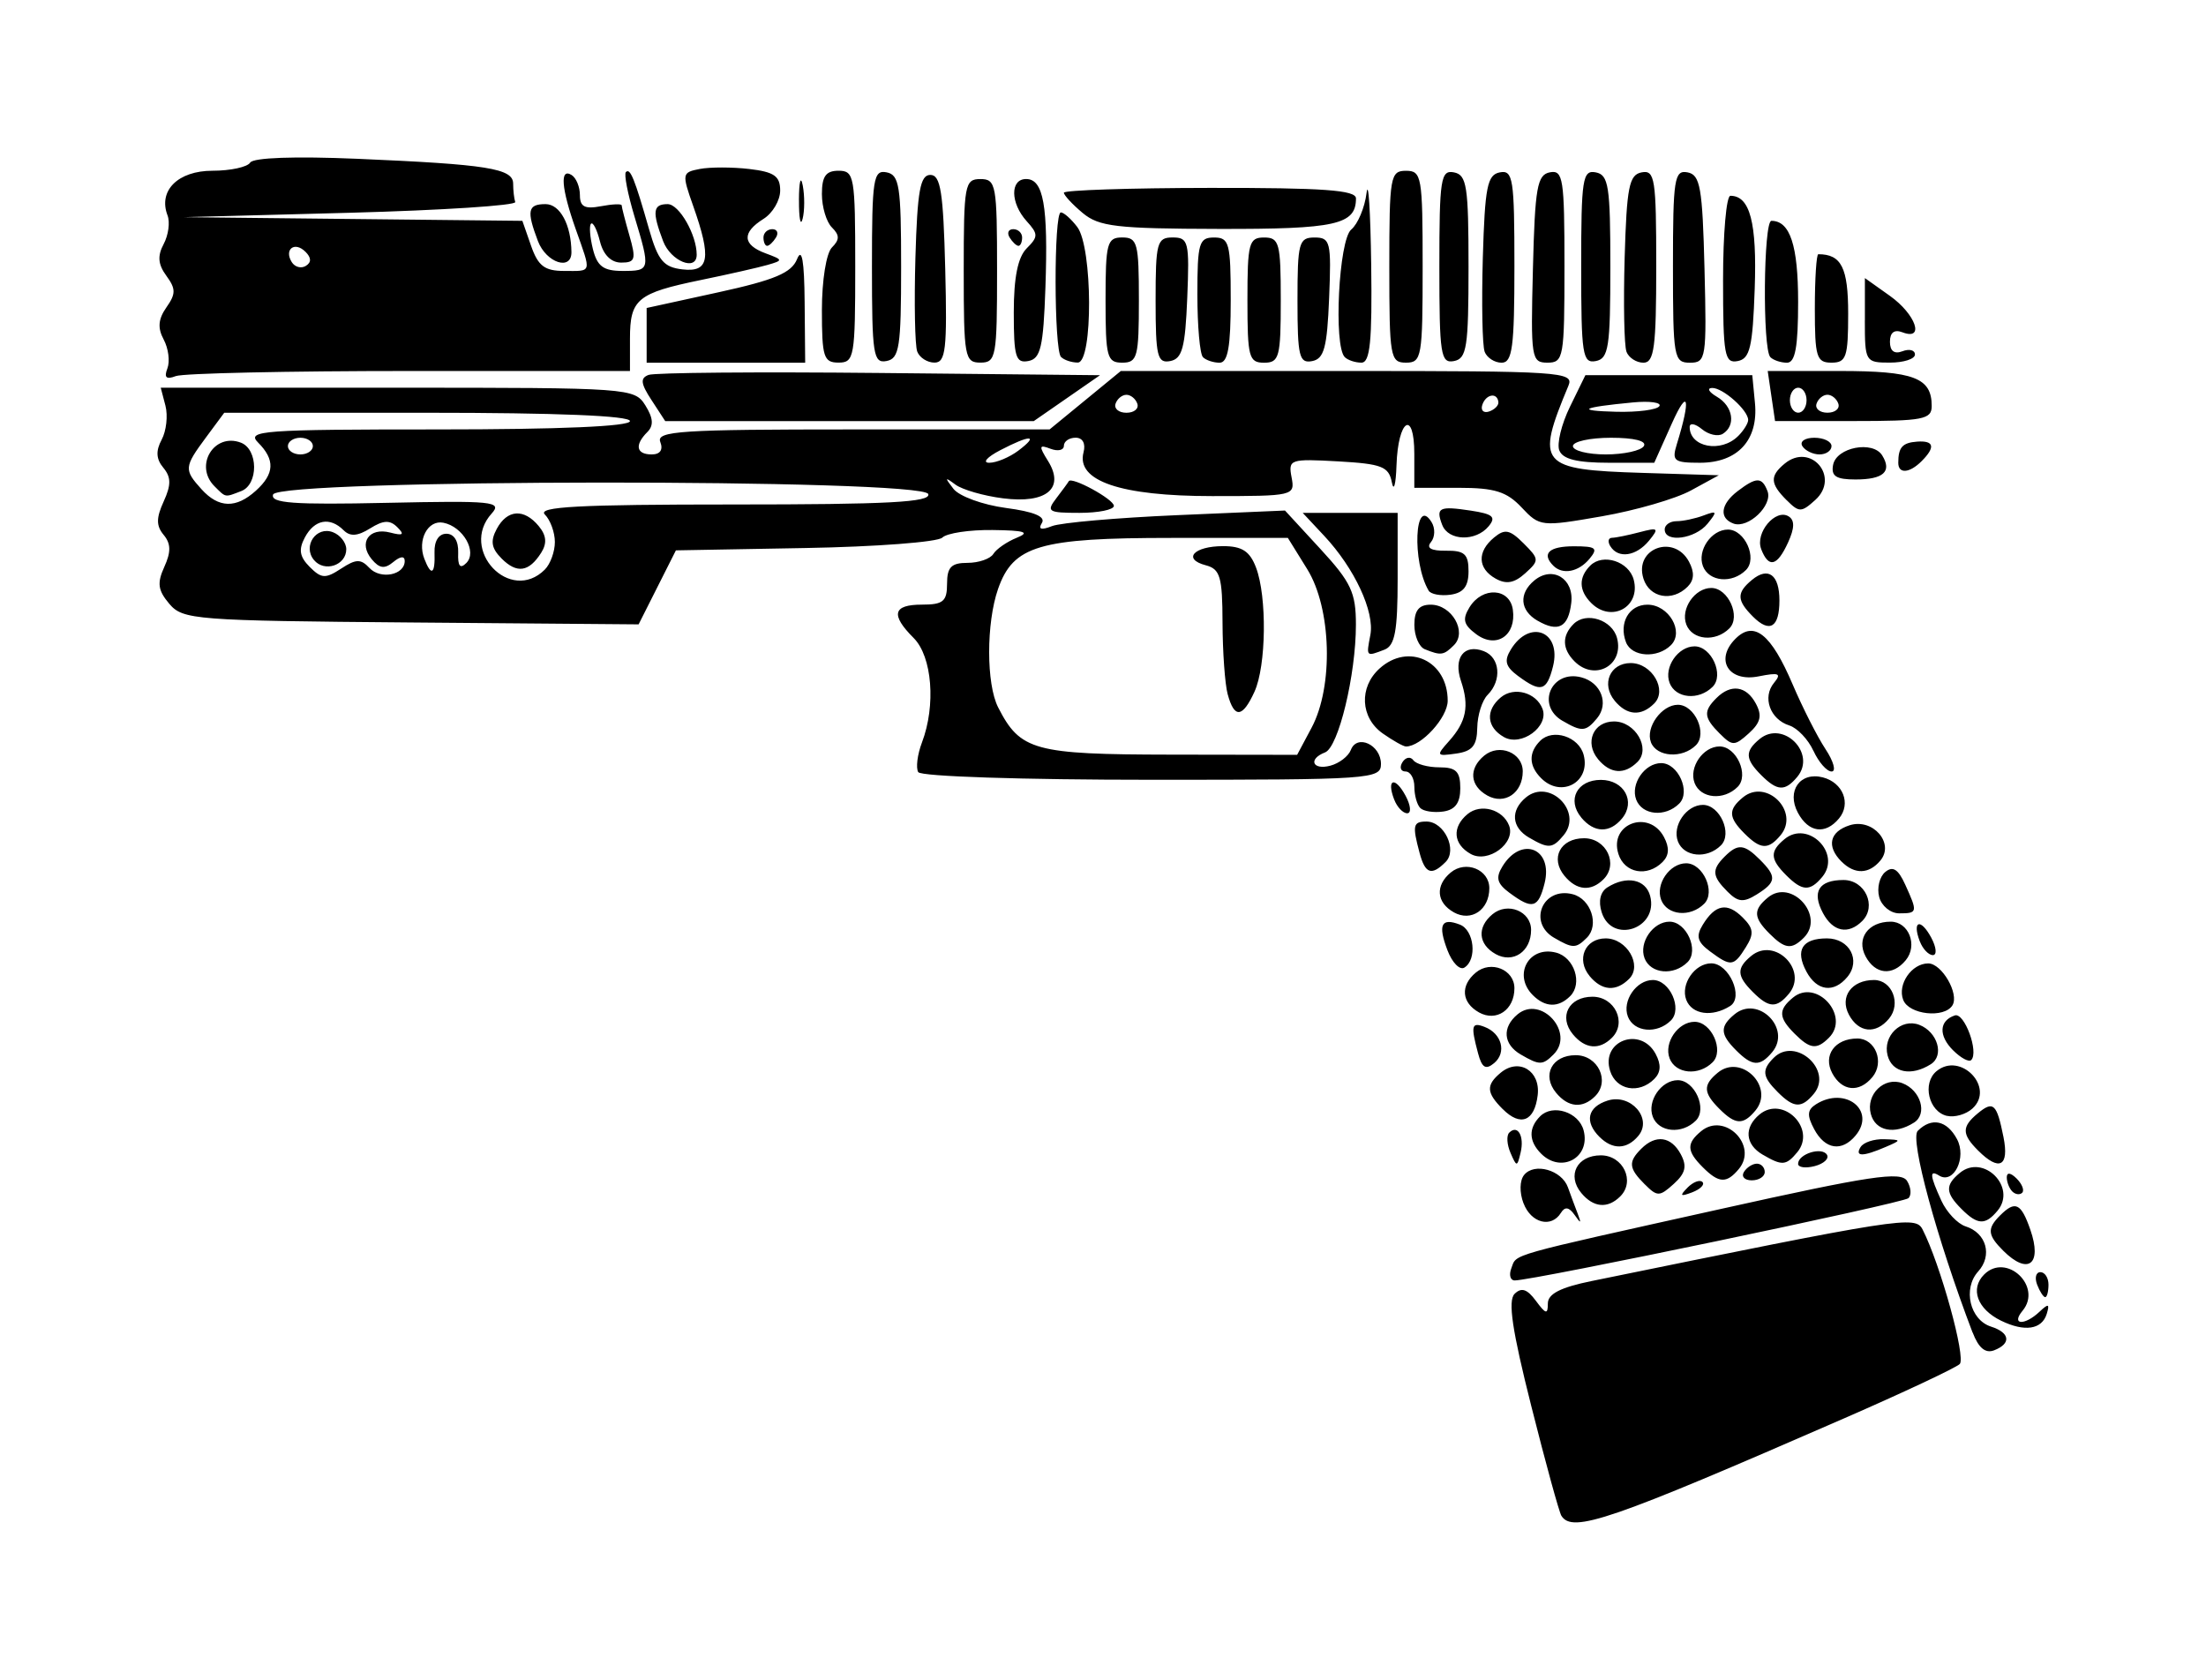 <?xml version="1.0" encoding="UTF-8" standalone="no"?>
<svg
   width="168.072"
   height="128"
   viewBox="0 0 44.469 33.867"
   version="1.1"
   id="svg8"
   inkscapeVersion="1.2.2 (732a01da63, 2022-12-09)"
   sodipodiDocname="P2020_Icon.svg"
   xmlnsInkscape="http://www.inkscape.org/namespaces/inkscape"
   xmlnsSodipodi="http://sodipodi.sourceforge.net/DTD/sodipodi-0.dtd"
   xmlns="http://www.w3.org/2000/svg"
   xmlnsSvg="http://www.w3.org/2000/svg"
   xmlnsRdf="http://www.w3.org/1999/02/22-rdf-syntax-ns#"
   xmlnsCc="http://creativecommons.org/ns#"
   xmlnsDc="http://purl.org/dc/elements/1.1/">
  <defs
     id="defs2" />
  <sodipodiNamedview
     id="base"
     pagecolor="#ffffff"
     bordercolor="#666666"
     borderopacity="1.0"
     inkscapePageopacity="0.0"
     inkscapePageshadow="2"
     inkscapeZoom="1.4"
     inkscapeCx="126.429"
     inkscapeCy="22.5"
     inkscapeDocument-units="mm"
     inkscapeCurrent-layer="layer1"
     inkscapeDocument-rotation="0"
     showgrid="false"
     units="px"
     inkscapeWindow-width="2560"
     inkscapeWindow-height="1361"
     inkscapeWindow-x="-9"
     inkscapeWindow-y="-9"
     inkscapeWindow-maximized="1"
     inkscapeShowpageshadow="2"
     inkscapePagecheckerboard="0"
     inkscapeDeskcolor="#d1d1d1" />
  <g
     inkscapeLabel="Layer 1"
     inkscapeGroupmode="layer"
     id="layer1">
    <path
       style="fill:#000000;stroke-width:0.168;fill-opacity:1"
       d="m 31.475,30.558 c -0.046,-0.074 -0.319,-1.069 -0.607,-2.212 -0.386,-1.53 -0.475,-2.126 -0.336,-2.263 0.138,-0.135 0.253,-0.097 0.429,0.141 0.2,0.271 0.241,0.28 0.241,0.054 0,-0.194 0.255,-0.325 0.883,-0.453 6.253,-1.278 6.526,-1.321 6.67,-1.041 0.357,0.696 0.88,2.588 0.75,2.714 -0.08,0.078 -1.129,0.571 -2.332,1.096 -4.716,2.058 -5.477,2.32 -5.698,1.963 z m 8.288,-3.696 c -0.724,-1.903 -1.267,-3.901 -1.105,-4.064 0.279,-0.279 0.588,-0.214 0.792,0.167 0.2,0.373 -0.068,0.916 -0.361,0.734 -0.198,-0.123 -0.188,-0.005 0.045,0.505 0.107,0.234 0.327,0.467 0.489,0.519 0.42,0.133 0.546,0.587 0.253,0.91 -0.314,0.347 -0.167,0.975 0.26,1.111 0.384,0.122 0.412,0.343 0.061,0.478 -0.175,0.067 -0.314,-0.049 -0.432,-0.36 z m 0.574,-0.238 c -0.479,-0.234 -0.628,-0.643 -0.34,-0.931 0.449,-0.449 1.181,0.241 0.775,0.73 -0.24,0.289 0.039,0.306 0.341,0.021 0.18,-0.17 0.208,-0.162 0.146,0.042 -0.097,0.318 -0.447,0.37 -0.922,0.138 z m 0.728,-0.726 c -0.053,-0.139 -0.024,-0.252 0.066,-0.252 0.09,0 0.163,0.114 0.163,0.252 0,0.139 -0.03,0.252 -0.066,0.252 -0.036,0 -0.11,-0.114 -0.163,-0.252 z M 30.466,25.568 c 0.114,-0.298 -0.144,-0.225 4.241,-1.2 2.999,-0.667 3.613,-0.759 3.736,-0.561 0.081,0.13 0.093,0.287 0.027,0.348 -0.109,0.101 -7.561,1.658 -7.936,1.658 -0.089,0 -0.12,-0.111 -0.068,-0.246 z m 9.915,-0.355 c -0.317,-0.317 -0.328,-0.445 -0.062,-0.711 0.305,-0.305 0.422,-0.249 0.609,0.288 0.244,0.7 -0.045,0.924 -0.547,0.423 z m -9.67,-0.955 c -0.083,-0.218 -0.078,-0.46 0.012,-0.571 0.206,-0.256 0.759,-0.1 0.884,0.25 0.055,0.153 0.143,0.392 0.197,0.531 0.077,0.201 0.064,0.206 -0.063,0.024 -0.112,-0.159 -0.195,-0.172 -0.275,-0.042 -0.193,0.312 -0.602,0.208 -0.754,-0.192 z m 8.829,0.114 c -0.325,-0.325 -0.332,-0.48 -0.033,-0.727 0.474,-0.393 1.154,0.287 0.761,0.761 -0.248,0.298 -0.403,0.291 -0.727,-0.033 z m -7.664,-0.322 c -0.295,-0.355 -0.085,-0.759 0.394,-0.759 0.45,0 0.698,0.522 0.392,0.827 -0.253,0.253 -0.541,0.228 -0.786,-0.068 z m 1.28,-0.174 c -0.325,-0.325 -0.338,-0.452 -0.07,-0.719 0.292,-0.292 0.603,-0.248 0.796,0.113 0.129,0.241 0.095,0.382 -0.142,0.597 -0.287,0.259 -0.332,0.26 -0.583,0.009 z m 0.86,0.067 c 0.114,-0.115 0.25,-0.167 0.302,-0.115 0.052,0.052 -0.042,0.146 -0.207,0.209 -0.24,0.091 -0.259,0.072 -0.094,-0.094 z m 6.549,0.077 c -0.062,-0.062 -0.112,-0.19 -0.112,-0.286 0,-0.105 0.078,-0.095 0.199,0.025 0.109,0.109 0.16,0.238 0.112,0.286 -0.048,0.048 -0.137,0.036 -0.199,-0.025 z m -6.24,-0.489 c -0.325,-0.325 -0.332,-0.48 -0.033,-0.727 0.474,-0.393 1.154,0.287 0.761,0.761 -0.248,0.298 -0.403,0.291 -0.727,-0.033 z m 0.829,0.096 c 0.057,-0.093 0.175,-0.168 0.262,-0.168 0.087,0 0.158,0.076 0.158,0.168 0,0.093 -0.118,0.168 -0.262,0.168 -0.144,0 -0.215,-0.076 -0.158,-0.168 z m 1.093,-0.166 c 0,-0.198 0.479,-0.348 0.581,-0.182 0.048,0.078 -0.063,0.181 -0.247,0.229 -0.184,0.048 -0.335,0.027 -0.335,-0.047 z m -5.798,-0.22 c -0.072,-0.166 -0.084,-0.349 -0.026,-0.407 0.171,-0.171 0.309,0.069 0.23,0.401 -0.07,0.294 -0.079,0.294 -0.204,0.006 z m 0.617,0.016 c -0.251,-0.251 -0.257,-0.516 -0.019,-0.754 0.254,-0.254 0.78,-0.084 0.876,0.285 0.144,0.549 -0.451,0.875 -0.856,0.47 z m 4.466,0.02 c -0.353,-0.206 -0.38,-0.547 -0.063,-0.81 0.474,-0.393 1.154,0.287 0.761,0.761 -0.226,0.272 -0.305,0.278 -0.697,0.049 z m 4.343,-0.083 c -0.33,-0.33 -0.332,-0.479 -0.008,-0.748 0.316,-0.262 0.384,-0.199 0.52,0.478 0.118,0.591 -0.084,0.698 -0.512,0.27 z m -2.367,-0.072 c 0.057,-0.093 0.27,-0.163 0.472,-0.156 0.355,0.011 0.356,0.017 0.032,0.156 -0.463,0.199 -0.628,0.199 -0.505,0 z m -5.265,-0.202 c -0.308,-0.308 -0.242,-0.604 0.164,-0.733 0.466,-0.148 0.91,0.361 0.62,0.71 -0.231,0.278 -0.52,0.286 -0.784,0.022 z m 4.328,-0.156 c -0.149,-0.279 -0.141,-0.39 0.036,-0.502 0.589,-0.373 1.219,0.123 0.799,0.629 -0.278,0.335 -0.615,0.284 -0.835,-0.127 z m -3.254,-0.252 c -0.12,-0.313 0.17,-0.736 0.504,-0.736 0.341,0 0.6,0.579 0.364,0.815 -0.281,0.281 -0.747,0.238 -0.869,-0.08 z m 4.395,-0.057 c -0.103,-0.393 0.273,-0.757 0.638,-0.618 0.37,0.142 0.51,0.619 0.233,0.794 -0.394,0.25 -0.78,0.171 -0.871,-0.176 z m -7.419,-0.095 c -0.332,-0.332 -0.341,-0.486 -0.041,-0.735 0.367,-0.304 0.804,-0.038 0.745,0.453 -0.063,0.528 -0.345,0.641 -0.704,0.281 z m 4.366,-0.007 c -0.325,-0.325 -0.332,-0.48 -0.033,-0.727 0.474,-0.393 1.154,0.287 0.761,0.761 -0.248,0.298 -0.403,0.291 -0.727,-0.033 z m 4.589,0.143 c -0.369,-0.086 -0.504,-0.658 -0.212,-0.901 0.485,-0.403 1.189,0.332 0.723,0.754 -0.128,0.116 -0.358,0.182 -0.51,0.146 z m -7.879,-0.465 c -0.295,-0.355 -0.085,-0.759 0.394,-0.759 0.45,0 0.698,0.522 0.392,0.827 -0.253,0.253 -0.541,0.228 -0.786,-0.068 z m 4.468,-0.014 c -0.312,-0.312 -0.328,-0.446 -0.082,-0.692 0.437,-0.437 1.203,0.25 0.809,0.725 -0.248,0.298 -0.403,0.291 -0.727,-0.033 z M 32.457,21.588 c -0.193,-0.607 0.615,-0.907 0.918,-0.341 0.114,0.214 0.106,0.371 -0.028,0.505 -0.309,0.309 -0.767,0.225 -0.89,-0.163 z m 4.478,0.047 c -0.192,-0.359 0.053,-0.699 0.506,-0.699 0.365,0 0.552,0.479 0.303,0.778 -0.267,0.322 -0.613,0.288 -0.81,-0.08 z m -7.14,-0.401 c -0.15,-0.561 -0.132,-0.634 0.132,-0.532 0.348,0.133 0.448,0.517 0.192,0.73 -0.17,0.141 -0.246,0.095 -0.324,-0.198 z m 3.861,0.101 c -0.12,-0.313 0.17,-0.736 0.504,-0.736 0.341,0 0.6,0.579 0.364,0.815 -0.281,0.281 -0.747,0.238 -0.869,-0.08 z m 4.395,-0.057 c -0.103,-0.393 0.273,-0.757 0.638,-0.618 0.37,0.142 0.51,0.619 0.233,0.794 -0.394,0.25 -0.78,0.171 -0.871,-0.176 z m -7.396,-0.02 c -0.353,-0.206 -0.38,-0.547 -0.063,-0.81 0.475,-0.394 1.162,0.373 0.725,0.809 -0.221,0.221 -0.284,0.221 -0.662,7.09e-4 z m 4.343,-0.083 c -0.325,-0.325 -0.332,-0.48 -0.033,-0.727 0.474,-0.393 1.154,0.287 0.761,0.761 -0.248,0.298 -0.403,0.291 -0.727,-0.033 z m 4.374,5.02e-4 c -0.298,-0.298 -0.284,-0.599 0.034,-0.705 0.194,-0.065 0.489,0.741 0.33,0.9 -0.046,0.046 -0.21,-0.042 -0.364,-0.196 z m -7.664,-0.323 c -0.295,-0.355 -0.085,-0.759 0.394,-0.759 0.45,0 0.698,0.522 0.392,0.827 -0.253,0.253 -0.541,0.228 -0.786,-0.068 z m 4.468,-0.014 c -0.325,-0.325 -0.332,-0.48 -0.033,-0.727 0.475,-0.394 1.162,0.373 0.725,0.809 -0.246,0.246 -0.38,0.23 -0.692,-0.082 z m -3.361,-0.346 c -0.12,-0.313 0.17,-0.736 0.504,-0.736 0.341,0 0.6,0.579 0.364,0.815 -0.281,0.281 -0.747,0.238 -0.869,-0.08 z m 4.456,-0.037 c -0.192,-0.359 0.053,-0.699 0.506,-0.699 0.365,0 0.552,0.479 0.303,0.778 -0.267,0.322 -0.613,0.288 -0.81,-0.08 z m -7.459,-0.047 c -0.351,-0.197 -0.378,-0.54 -0.062,-0.802 0.304,-0.253 0.778,-0.06 0.778,0.316 0,0.437 -0.364,0.684 -0.717,0.486 z m 4.18,-0.252 c -0.12,-0.313 0.17,-0.736 0.504,-0.736 0.358,0 0.661,0.683 0.381,0.86 -0.363,0.23 -0.771,0.173 -0.885,-0.124 z m 4.373,0 C 38.245,19.845 38.535,19.422 38.87,19.422 c 0.274,0 0.629,0.615 0.488,0.845 -0.165,0.267 -0.878,0.188 -0.992,-0.109 z m -7.467,-0.096 c -0.406,-0.406 -0.08,-1 0.47,-0.856 0.368,0.096 0.539,0.622 0.285,0.876 -0.238,0.238 -0.504,0.231 -0.754,-0.019 z m 4.436,-0.062 c -0.325,-0.325 -0.332,-0.48 -0.033,-0.727 0.474,-0.393 1.154,0.287 0.761,0.761 -0.248,0.298 -0.403,0.291 -0.727,-0.033 z m -3.29,-0.322 c -0.276,-0.333 -0.095,-0.759 0.323,-0.759 0.429,0 0.745,0.544 0.474,0.815 -0.264,0.264 -0.549,0.244 -0.798,-0.056 z m 4.37,-0.09 c -0.232,-0.433 -0.085,-0.669 0.414,-0.669 0.456,0 0.689,0.443 0.411,0.778 -0.274,0.33 -0.614,0.285 -0.825,-0.109 z m -7.236,-0.43 c -0.196,-0.515 -0.125,-0.662 0.25,-0.517 0.29,0.111 0.352,0.706 0.091,0.867 -0.093,0.057 -0.246,-0.1 -0.341,-0.35 z m 3.973,0.16 c -0.12,-0.313 0.17,-0.736 0.504,-0.736 0.341,0 0.6,0.579 0.364,0.815 -0.281,0.281 -0.747,0.238 -0.869,-0.08 z m 4.456,-0.037 c -0.192,-0.359 0.053,-0.699 0.506,-0.699 0.365,0 0.552,0.479 0.303,0.778 -0.267,0.322 -0.613,0.288 -0.81,-0.08 z m -7.459,-0.047 c -0.351,-0.197 -0.378,-0.54 -0.062,-0.802 0.304,-0.253 0.778,-0.06 0.778,0.316 0,0.437 -0.364,0.684 -0.717,0.486 z m 4.323,-0.053 c -0.256,-0.19 -0.288,-0.306 -0.146,-0.537 0.253,-0.413 0.494,-0.457 0.806,-0.145 0.219,0.219 0.23,0.328 0.063,0.596 -0.245,0.393 -0.301,0.399 -0.723,0.086 z m 4.229,-0.202 c -0.16,-0.418 0.016,-0.475 0.231,-0.074 0.103,0.193 0.118,0.351 0.032,0.351 -0.086,0 -0.204,-0.124 -0.262,-0.276 z m -7.373,-0.073 c -0.535,-0.312 -0.224,-1.034 0.377,-0.877 0.368,0.096 0.539,0.622 0.285,0.876 -0.221,0.221 -0.284,0.221 -0.662,7.09e-4 z m 4.343,-0.083 c -0.325,-0.325 -0.332,-0.48 -0.033,-0.727 0.475,-0.394 1.162,0.373 0.725,0.809 -0.246,0.246 -0.38,0.23 -0.692,-0.082 z m -3.383,-0.43 c -0.071,-0.224 -0.028,-0.411 0.115,-0.502 0.385,-0.244 0.773,-0.166 0.862,0.172 0.173,0.661 -0.771,0.979 -0.977,0.33 z m 4.462,0.018 c -0.231,-0.432 -0.085,-0.669 0.413,-0.669 0.436,0 0.676,0.528 0.377,0.827 -0.28,0.28 -0.589,0.218 -0.79,-0.158 z m -7.443,-0.018 c -0.351,-0.197 -0.378,-0.54 -0.062,-0.802 0.304,-0.253 0.778,-0.06 0.778,0.316 0,0.437 -0.364,0.684 -0.717,0.486 z m 4.18,-0.252 c -0.12,-0.313 0.17,-0.736 0.504,-0.736 0.341,0 0.6,0.579 0.364,0.815 -0.281,0.281 -0.747,0.238 -0.869,-0.08 z m 4.395,-0.057 c -0.048,-0.182 0.007,-0.408 0.122,-0.503 0.153,-0.127 0.261,-0.059 0.403,0.254 0.254,0.558 0.25,0.579 -0.122,0.579 -0.174,0 -0.356,-0.149 -0.403,-0.33 z m -7.448,-0.08 c -0.256,-0.19 -0.288,-0.306 -0.146,-0.537 0.381,-0.622 1.025,-0.363 0.849,0.341 -0.126,0.502 -0.245,0.535 -0.702,0.196 z m 4.392,-0.026 c -0.313,-0.313 -0.324,-0.442 -0.059,-0.708 0.266,-0.266 0.394,-0.255 0.711,0.062 0.343,0.343 0.333,0.453 -0.064,0.701 -0.267,0.167 -0.377,0.156 -0.589,-0.056 z m -3.287,-0.319 c -0.295,-0.355 -0.085,-0.759 0.394,-0.759 0.45,0 0.698,0.522 0.392,0.827 -0.253,0.253 -0.541,0.228 -0.786,-0.068 z m 4.468,-0.014 c -0.325,-0.325 -0.332,-0.48 -0.033,-0.727 0.474,-0.393 1.154,0.287 0.761,0.761 -0.248,0.298 -0.403,0.291 -0.727,-0.033 z M 28.616,17.193 c -0.149,-0.555 -0.132,-0.631 0.14,-0.631 0.357,0 0.628,0.572 0.385,0.815 -0.284,0.284 -0.412,0.24 -0.525,-0.184 z m 4.008,0.021 c -0.193,-0.607 0.615,-0.907 0.918,-0.341 0.114,0.214 0.106,0.371 -0.028,0.505 -0.309,0.309 -0.767,0.225 -0.89,-0.163 z m 4.498,0.156 c -0.308,-0.308 -0.242,-0.604 0.164,-0.733 0.466,-0.148 0.91,0.361 0.62,0.71 -0.231,0.278 -0.52,0.286 -0.784,0.022 z M 29.646,17.215 c -0.353,-0.198 -0.38,-0.54 -0.063,-0.803 0.265,-0.22 0.712,-0.097 0.838,0.232 0.136,0.355 -0.424,0.768 -0.775,0.571 z m 4.178,-0.253 c -0.12,-0.313 0.17,-0.736 0.504,-0.736 0.341,0 0.6,0.579 0.364,0.815 -0.281,0.281 -0.747,0.238 -0.869,-0.08 z m -3.001,-0.076 c -0.353,-0.206 -0.38,-0.547 -0.063,-0.81 0.474,-0.393 1.154,0.287 0.761,0.761 -0.226,0.272 -0.305,0.278 -0.697,0.049 z m 4.343,-0.083 c -0.325,-0.325 -0.332,-0.48 -0.033,-0.727 0.474,-0.393 1.154,0.287 0.761,0.761 -0.248,0.298 -0.403,0.291 -0.727,-0.033 z M 31.876,16.481 c -0.295,-0.355 -0.085,-0.759 0.395,-0.759 0.468,0 0.708,0.438 0.426,0.778 -0.249,0.301 -0.562,0.293 -0.822,-0.019 z m 4.366,-0.097 c -0.234,-0.438 0.045,-0.832 0.505,-0.712 0.406,0.106 0.572,0.53 0.324,0.828 -0.276,0.332 -0.615,0.285 -0.829,-0.116 z m -8.138,-0.266 c -0.16,-0.418 0.016,-0.475 0.231,-0.074 0.103,0.193 0.118,0.351 0.032,0.351 -0.086,0 -0.204,-0.124 -0.262,-0.276 z m 0.526,0.171 c -0.066,-0.066 -0.119,-0.258 -0.119,-0.428 0,-0.17 -0.08,-0.308 -0.178,-0.308 -0.098,0 -0.126,-0.084 -0.063,-0.186 0.063,-0.102 0.162,-0.121 0.22,-0.042 0.058,0.079 0.294,0.144 0.526,0.144 0.336,0 0.421,0.084 0.421,0.421 0,0.295 -0.102,0.435 -0.343,0.47 -0.189,0.027 -0.397,-0.004 -0.463,-0.07 z m 4.353,-0.169 c -0.12,-0.313 0.17,-0.736 0.504,-0.736 0.341,0 0.6,0.579 0.364,0.815 -0.281,0.281 -0.747,0.238 -0.869,-0.08 z m -3.003,-0.084 c -0.351,-0.197 -0.378,-0.54 -0.062,-0.802 0.304,-0.253 0.778,-0.06 0.778,0.316 0,0.437 -0.364,0.684 -0.717,0.486 z m 4.18,-0.252 c -0.12,-0.313 0.17,-0.736 0.504,-0.736 0.341,0 0.6,0.579 0.364,0.815 -0.281,0.281 -0.747,0.238 -0.869,-0.08 z m -3.093,-0.096 c -0.251,-0.251 -0.257,-0.516 -0.019,-0.754 0.254,-0.254 0.78,-0.084 0.876,0.285 0.144,0.549 -0.451,0.875 -0.856,0.47 z m 4.436,-0.062 c -0.325,-0.325 -0.332,-0.48 -0.033,-0.727 0.474,-0.393 1.154,0.287 0.761,0.761 -0.248,0.298 -0.403,0.291 -0.727,-0.033 z m -16.992,-0.058 c -0.052,-0.085 -0.019,-0.355 0.074,-0.6 0.284,-0.748 0.206,-1.732 -0.167,-2.106 -0.47,-0.47 -0.42,-0.673 0.168,-0.673 0.426,0 0.505,-0.065 0.505,-0.421 0,-0.334 0.085,-0.421 0.411,-0.421 0.226,0 0.461,-0.081 0.522,-0.18 0.061,-0.099 0.274,-0.246 0.472,-0.326 0.277,-0.112 0.163,-0.148 -0.488,-0.156 -0.467,-0.006 -0.923,0.063 -1.013,0.153 -0.09,0.09 -1.335,0.185 -2.767,0.21 l -2.603,0.047 -0.376,0.746 -0.376,0.746 -4.586,-0.038 C 3.924,12.513 3.686,12.494 3.413,12.173 3.183,11.901 3.163,11.755 3.312,11.428 c 0.137,-0.301 0.134,-0.468 -0.013,-0.645 -0.152,-0.183 -0.152,-0.34 0,-0.673 C 3.452,9.775 3.45,9.62 3.292,9.429 3.147,9.255 3.137,9.09 3.259,8.863 3.353,8.687 3.387,8.379 3.335,8.179 L 3.24,7.816 h 4.773 c 4.679,0 4.777,0.007 4.996,0.356 0.16,0.256 0.171,0.408 0.04,0.538 -0.261,0.261 -0.224,0.451 0.088,0.451 0.171,0 0.235,-0.093 0.173,-0.252 -0.084,-0.22 0.414,-0.252 3.876,-0.252 h 3.972 l 0.718,-0.589 0.718,-0.589 h 4.573 c 4.29,0 4.566,0.018 4.451,0.294 -0.668,1.6 -0.587,1.695 1.49,1.76 l 1.54,0.048 -0.559,0.305 C 33.783,10.055 32.972,10.29 32.288,10.409 31.068,10.621 31.038,10.618 30.673,10.23 30.374,9.911 30.129,9.834 29.406,9.834 H 28.51 V 9.151 c 0,-0.908 -0.329,-0.698 -0.359,0.23 -0.013,0.388 -0.055,0.541 -0.094,0.341 -0.062,-0.317 -0.202,-0.371 -1.082,-0.421 -0.971,-0.054 -1.008,-0.041 -0.939,0.322 0.071,0.372 0.044,0.378 -1.602,0.378 -1.846,0 -2.743,-0.305 -2.592,-0.882 0.047,-0.178 -0.017,-0.295 -0.159,-0.295 -0.13,0 -0.237,0.073 -0.237,0.163 0,0.09 -0.121,0.116 -0.269,0.06 -0.233,-0.089 -0.24,-0.057 -0.052,0.244 0.346,0.554 -0.029,0.867 -0.905,0.755 -0.39,-0.049 -0.822,-0.174 -0.961,-0.277 -0.214,-0.159 -0.22,-0.147 -0.039,0.086 0.117,0.15 0.593,0.323 1.057,0.385 0.565,0.075 0.805,0.175 0.726,0.302 -0.081,0.13 -0.016,0.15 0.204,0.064 0.177,-0.069 1.306,-0.168 2.509,-0.22 l 2.187,-0.094 0.715,0.776 c 0.617,0.67 0.715,0.878 0.715,1.524 0,1.012 -0.352,2.472 -0.622,2.576 -0.346,0.133 -0.255,0.363 0.106,0.268 0.179,-0.047 0.365,-0.19 0.414,-0.318 0.125,-0.327 0.607,-0.102 0.607,0.284 0,0.305 -0.199,0.318 -4.616,0.318 -2.614,0 -4.657,-0.067 -4.711,-0.154 z m 7.928,-0.897 c 0.445,-0.834 0.402,-2.407 -0.087,-3.196 l -0.391,-0.631 h -2.35 c -2.66,0 -3.187,0.155 -3.492,1.029 -0.24,0.689 -0.239,1.917 0.002,2.388 0.446,0.872 0.725,0.948 3.466,0.952 l 2.561,0.004 z M 24.748,13.997 c -0.056,-0.208 -0.102,-0.859 -0.104,-1.446 -0.002,-0.923 -0.048,-1.079 -0.337,-1.155 -0.478,-0.125 -0.242,-0.386 0.349,-0.386 0.381,0 0.538,0.102 0.663,0.431 0.224,0.589 0.207,1.982 -0.031,2.504 -0.241,0.529 -0.407,0.544 -0.54,0.05 z M 7.446,11.449 c 0.224,0.24 0.712,0.144 0.712,-0.139 0,-0.106 -0.088,-0.098 -0.23,0.02 -0.175,0.145 -0.279,0.131 -0.435,-0.056 -0.274,-0.33 -0.054,-0.649 0.372,-0.538 0.261,0.068 0.295,0.043 0.145,-0.107 -0.15,-0.15 -0.28,-0.145 -0.549,0.023 -0.253,0.158 -0.404,0.168 -0.534,0.038 -0.276,-0.276 -0.588,-0.219 -0.781,0.143 -0.132,0.246 -0.108,0.39 0.097,0.596 0.236,0.236 0.317,0.241 0.633,0.034 0.301,-0.197 0.397,-0.199 0.571,-0.013 z M 6.329,11.29 c -0.233,-0.281 0.045,-0.69 0.382,-0.561 0.148,0.057 0.269,0.211 0.269,0.343 0,0.325 -0.44,0.472 -0.651,0.218 z m 4.654,0.192 c 0.111,-0.111 0.202,-0.361 0.202,-0.555 0,-0.194 -0.091,-0.444 -0.202,-0.555 -0.157,-0.157 0.687,-0.202 3.799,-0.202 3.126,0 3.985,-0.046 3.93,-0.21 -0.105,-0.315 -13.102,-0.306 -13.207,0.009 -0.058,0.175 0.405,0.209 2.287,0.168 2.142,-0.046 2.338,-0.027 2.12,0.214 -0.665,0.733 0.373,1.829 1.071,1.131 z m -0.872,-0.223 c -0.206,-0.206 -0.23,-0.35 -0.098,-0.596 0.211,-0.394 0.549,-0.417 0.846,-0.058 0.156,0.188 0.171,0.346 0.051,0.537 -0.247,0.391 -0.49,0.427 -0.799,0.118 z M 8.759,11.138 c -0.008,-0.23 0.085,-0.378 0.239,-0.378 0.155,0 0.247,0.149 0.238,0.384 -0.01,0.271 0.039,0.331 0.164,0.206 0.225,-0.225 -0.065,-0.734 -0.463,-0.812 -0.313,-0.062 -0.529,0.348 -0.383,0.727 0.139,0.362 0.22,0.311 0.205,-0.126 z M 5.158,9.892 C 5.535,9.551 5.548,9.268 5.202,8.921 4.961,8.681 5.29,8.657 8.818,8.657 c 2.475,0 3.881,-0.061 3.881,-0.168 0,-0.108 -1.475,-0.168 -4.089,-0.168 H 4.52 L 4.152,8.818 C 3.71,9.415 3.706,9.469 4.062,9.863 4.408,10.245 4.758,10.254 5.158,9.892 Z M 4.322,9.801 C 3.908,9.386 4.316,8.717 4.856,8.924 5.207,9.059 5.212,9.767 4.863,9.9 4.525,10.03 4.558,10.036 4.322,9.801 Z M 20.53,9.083 c 0.425,-0.321 0.241,-0.324 -0.369,-0.006 -0.265,0.138 -0.364,0.252 -0.22,0.252 0.144,5.609e-4 0.409,-0.11 0.589,-0.246 z M 6.307,8.993 c 0,-0.093 -0.114,-0.168 -0.252,-0.168 -0.139,0 -0.252,0.076 -0.252,0.168 0,0.093 0.114,0.168 0.252,0.168 0.139,0 0.252,-0.076 0.252,-0.168 z M 22.927,8.14 c -0.033,-0.099 -0.132,-0.181 -0.22,-0.181 -0.088,0 -0.187,0.081 -0.22,0.181 -0.033,0.099 0.066,0.181 0.22,0.181 0.154,0 0.253,-0.081 0.22,-0.181 z m 7.278,-0.034 c -0.021,-0.201 -0.252,-0.162 -0.324,0.055 -0.037,0.111 0.024,0.172 0.135,0.135 0.111,-0.037 0.196,-0.122 0.189,-0.189 z m 2.008,7.197 c -0.276,-0.333 -0.095,-0.759 0.323,-0.759 0.429,0 0.745,0.544 0.474,0.815 -0.264,0.264 -0.549,0.244 -0.798,-0.056 z m 4.342,-0.167 c -0.105,-0.23 -0.323,-0.459 -0.485,-0.511 -0.389,-0.123 -0.549,-0.569 -0.309,-0.859 0.157,-0.19 0.102,-0.213 -0.309,-0.131 -0.608,0.122 -0.89,-0.336 -0.468,-0.758 0.374,-0.374 0.718,-0.099 1.154,0.923 0.2,0.468 0.497,1.054 0.661,1.302 0.164,0.248 0.219,0.451 0.123,0.451 -0.097,0 -0.261,-0.188 -0.366,-0.417 z m -7.345,-0.196 c 0.349,-0.39 0.412,-0.707 0.241,-1.212 -0.158,-0.466 0.063,-0.754 0.46,-0.601 0.328,0.126 0.368,0.589 0.078,0.88 -0.112,0.112 -0.206,0.41 -0.21,0.664 -0.006,0.362 -0.098,0.474 -0.428,0.521 -0.398,0.056 -0.405,0.043 -0.141,-0.252 z m 4.07,0.023 c -0.114,-0.297 0.216,-0.755 0.543,-0.755 0.341,0 0.6,0.579 0.364,0.815 -0.275,0.275 -0.792,0.24 -0.908,-0.06 z M 27.875,14.787 c -0.453,-0.318 -0.484,-0.932 -0.066,-1.31 0.583,-0.528 1.374,-0.154 1.374,0.649 0,0.339 -0.532,0.923 -0.841,0.923 -0.051,0 -0.262,-0.118 -0.467,-0.262 z m 2.444,0.073 c -0.353,-0.198 -0.38,-0.54 -0.063,-0.803 0.265,-0.22 0.712,-0.097 0.838,0.232 0.136,0.355 -0.424,0.768 -0.775,0.571 z m 4.351,-0.068 c -0.325,-0.325 -0.338,-0.452 -0.07,-0.719 0.292,-0.292 0.603,-0.248 0.796,0.113 0.129,0.241 0.095,0.382 -0.142,0.597 -0.287,0.259 -0.332,0.26 -0.583,0.009 z M 31.496,14.531 c -0.537,-0.313 -0.223,-1.034 0.381,-0.876 0.399,0.104 0.562,0.53 0.316,0.826 -0.226,0.272 -0.305,0.278 -0.697,0.049 z m 1.053,-0.405 c -0.276,-0.333 -0.095,-0.759 0.323,-0.759 0.429,0 0.745,0.544 0.474,0.815 -0.264,0.264 -0.549,0.244 -0.798,-0.056 z m 1.107,-0.36 c -0.12,-0.313 0.17,-0.736 0.504,-0.736 0.341,0 0.6,0.579 0.364,0.815 -0.281,0.281 -0.747,0.238 -0.869,-0.08 z M 30.603,13.629 C 30.347,13.438 30.315,13.323 30.457,13.092 c 0.381,-0.622 1.025,-0.363 0.849,0.341 -0.126,0.502 -0.245,0.535 -0.702,0.196 z m 1.137,-0.296 c -0.251,-0.251 -0.257,-0.516 -0.019,-0.754 0.254,-0.254 0.78,-0.084 0.876,0.285 0.144,0.549 -0.451,0.875 -0.856,0.47 z m -4.116,-0.533 c 0.089,-0.468 -0.319,-1.344 -0.931,-1.998 l -0.433,-0.463 h 0.957 0.957 v 1.328 c 0,1.055 -0.055,1.349 -0.266,1.43 -0.372,0.143 -0.369,0.146 -0.284,-0.297 z m 1.097,0.288 c -0.116,-0.047 -0.21,-0.268 -0.21,-0.491 0,-0.292 0.093,-0.407 0.33,-0.407 0.424,0 0.738,0.546 0.469,0.815 -0.207,0.207 -0.262,0.215 -0.589,0.083 z m 4.056,-0.141 c -0.149,-0.389 0.061,-0.757 0.433,-0.757 0.429,0 0.745,0.544 0.474,0.815 -0.274,0.274 -0.792,0.241 -0.907,-0.058 z m -3.018,-0.161 c -0.258,-0.192 -0.285,-0.301 -0.136,-0.544 0.258,-0.421 0.81,-0.391 0.873,0.047 0.075,0.522 -0.333,0.797 -0.737,0.497 z m 4.234,-0.197 c -0.12,-0.313 0.17,-0.736 0.504,-0.736 0.341,0 0.6,0.579 0.364,0.815 -0.281,0.281 -0.747,0.238 -0.869,-0.08 z m -3.001,-0.077 c -0.353,-0.205 -0.38,-0.547 -0.063,-0.81 0.367,-0.304 0.804,-0.038 0.745,0.453 -0.059,0.493 -0.263,0.6 -0.682,0.356 z m 4.345,-0.081 c -0.329,-0.329 -0.334,-0.481 -0.021,-0.74 0.329,-0.273 0.554,-0.105 0.554,0.414 0,0.544 -0.195,0.664 -0.533,0.326 z M 32.076,12.156 c -0.251,-0.251 -0.257,-0.516 -0.019,-0.754 0.254,-0.254 0.78,-0.084 0.876,0.285 0.144,0.549 -0.451,0.875 -0.856,0.47 z m -3.278,-0.251 c -0.339,-0.575 -0.281,-1.93 0.06,-1.379 0.076,0.122 0.07,0.303 -0.012,0.402 -0.1,0.12 0.001,0.178 0.304,0.174 0.373,-0.005 0.453,0.069 0.453,0.415 0,0.303 -0.102,0.435 -0.363,0.472 -0.199,0.028 -0.399,-0.009 -0.443,-0.084 z m 4.331,-0.241 c -0.193,-0.607 0.615,-0.907 0.918,-0.341 0.114,0.214 0.106,0.371 -0.028,0.505 -0.309,0.309 -0.767,0.225 -0.89,-0.163 z m -2.979,7.68e-4 c -0.364,-0.204 -0.378,-0.542 -0.033,-0.828 0.218,-0.181 0.317,-0.161 0.595,0.116 0.319,0.319 0.321,0.345 0.033,0.605 -0.218,0.197 -0.381,0.227 -0.595,0.107 z m 4.178,-0.253 c -0.12,-0.313 0.17,-0.736 0.504,-0.736 0.341,0 0.6,0.579 0.364,0.815 -0.281,0.281 -0.747,0.238 -0.869,-0.08 z m -3.015,-0.007 c -0.244,-0.244 -0.087,-0.392 0.413,-0.392 0.448,0 0.494,0.037 0.316,0.252 -0.221,0.266 -0.541,0.328 -0.729,0.14 z m 4.189,-0.338 c -0.125,-0.327 0.291,-0.82 0.554,-0.657 0.124,0.077 0.121,0.235 -0.011,0.525 -0.221,0.484 -0.392,0.526 -0.544,0.132 z m -3.04,-0.054 c -0.057,-0.093 -0.043,-0.169 0.032,-0.171 0.075,-0.001 0.325,-0.052 0.557,-0.113 0.378,-0.1 0.397,-0.082 0.19,0.171 -0.258,0.315 -0.621,0.368 -0.778,0.113 z M 29.073,10.584 c -0.135,-0.352 -0.064,-0.387 0.577,-0.29 0.446,0.068 0.514,0.128 0.358,0.316 -0.259,0.312 -0.811,0.296 -0.935,-0.027 z m 4.484,0.091 c 0,-0.093 0.107,-0.168 0.239,-0.168 0.131,0 0.377,-0.052 0.547,-0.116 0.271,-0.102 0.28,-0.082 0.077,0.168 -0.25,0.307 -0.862,0.389 -0.862,0.116 z m 1.388,-0.12 c -0.297,-0.108 -0.261,-0.393 0.084,-0.655 0.379,-0.288 0.49,-0.287 0.601,0.002 0.109,0.285 -0.39,0.76 -0.686,0.653 z M 21.293,10.045 c 0.124,-0.162 0.237,-0.316 0.251,-0.343 0.055,-0.103 0.91,0.363 0.91,0.496 0,0.078 -0.312,0.141 -0.693,0.141 -0.634,0 -0.674,-0.025 -0.468,-0.294 z m 14.722,0.038 c -0.333,-0.333 -0.341,-0.486 -0.041,-0.735 0.528,-0.438 1.128,0.271 0.619,0.731 -0.281,0.254 -0.326,0.255 -0.577,0.004 z M 36.952,9.372 c 0.068,-0.355 0.801,-0.496 0.99,-0.191 0.202,0.326 0.025,0.485 -0.539,0.485 -0.392,0 -0.494,-0.067 -0.451,-0.294 z m 1.314,-0.042 c 0,-0.312 0.083,-0.405 0.378,-0.427 0.344,-0.025 0.376,0.11 0.093,0.393 C 38.492,9.542 38.266,9.558 38.266,9.33 Z M 31.433,9.082 C 31.38,8.946 31.477,8.549 31.648,8.199 L 31.959,7.563 h 1.682 1.682 l 0.054,0.562 c 0.072,0.748 -0.349,1.204 -1.109,1.204 -0.526,0 -0.571,-0.036 -0.465,-0.378 0.284,-0.918 0.23,-1.152 -0.098,-0.421 l -0.358,0.799 h -0.909 c -0.645,0 -0.937,-0.072 -1.004,-0.248 z m 1.704,-0.089 c 0.064,-0.103 -0.194,-0.168 -0.663,-0.168 -0.422,0 -0.767,0.076 -0.767,0.168 0,0.093 0.298,0.168 0.663,0.168 0.365,0 0.71,-0.076 0.767,-0.168 z m 1.901,-0.202 c 0.111,-0.111 0.202,-0.257 0.202,-0.324 0,-0.198 -0.511,-0.652 -0.727,-0.646 -0.109,0.003 -0.066,0.082 0.096,0.177 0.327,0.191 0.389,0.581 0.119,0.748 -0.097,0.06 -0.286,0.017 -0.421,-0.095 C 34.171,8.539 34.061,8.52 34.061,8.608 c 0,0.409 0.631,0.528 0.976,0.183 z M 33.451,8.187 c 0.045,-0.073 -0.196,-0.107 -0.537,-0.074 -1.04,0.099 -1.163,0.167 -0.335,0.188 0.434,0.011 0.826,-0.04 0.871,-0.114 z m 2.881,0.806 c -0.057,-0.093 0.052,-0.168 0.242,-0.168 0.19,0 0.346,0.076 0.346,0.168 0,0.093 -0.109,0.168 -0.242,0.168 -0.133,0 -0.289,-0.076 -0.346,-0.168 z M 13.133,8.065 c -0.218,-0.333 -0.231,-0.442 -0.059,-0.507 0.12,-0.046 2.217,-0.064 4.659,-0.039 l 4.441,0.045 -0.668,0.463 -0.668,0.463 h -3.714 -3.714 z m 22.575,-0.081 -0.074,-0.505 h 1.451 c 1.497,0 1.855,0.136 1.855,0.706 0,0.27 -0.171,0.303 -1.579,0.303 h -1.579 z m 0.709,0.084 c 0,-0.139 -0.076,-0.252 -0.168,-0.252 -0.093,0 -0.168,0.114 -0.168,0.252 0,0.139 0.076,0.252 0.168,0.252 0.093,0 0.168,-0.114 0.168,-0.252 z m 0.641,0.071 c -0.033,-0.099 -0.132,-0.181 -0.22,-0.181 -0.088,0 -0.187,0.081 -0.22,0.181 -0.033,0.099 0.066,0.181 0.22,0.181 0.154,0 0.253,-0.081 0.22,-0.181 z M 3.374,7.427 C 3.429,7.285 3.395,7.024 3.3,6.846 3.174,6.611 3.189,6.433 3.354,6.197 3.546,5.924 3.546,5.823 3.353,5.559 3.185,5.33 3.171,5.159 3.299,4.92 3.395,4.74 3.43,4.48 3.377,4.342 3.185,3.842 3.588,3.442 4.284,3.442 c 0.361,0 0.703,-0.074 0.759,-0.164 0.062,-0.101 0.9,-0.13 2.155,-0.077 2.627,0.112 3.146,0.195 3.146,0.501 0,0.135 0.019,0.301 0.042,0.371 0.023,0.069 -1.472,0.166 -3.322,0.216 l -3.364,0.089 3.415,0.037 3.415,0.037 0.176,0.505 c 0.141,0.404 0.273,0.505 0.664,0.505 0.572,0 0.555,0.062 0.236,-0.841 -0.292,-0.828 -0.324,-1.242 -0.084,-1.093 0.093,0.057 0.168,0.24 0.168,0.407 0,0.233 0.098,0.284 0.421,0.223 0.231,-0.044 0.421,-0.052 0.421,-0.018 0,0.035 0.07,0.308 0.156,0.608 0.138,0.48 0.118,0.546 -0.165,0.546 -0.204,0 -0.361,-0.156 -0.429,-0.428 -0.059,-0.236 -0.14,-0.396 -0.18,-0.356 -0.04,0.04 -0.022,0.27 0.038,0.512 0.087,0.348 0.213,0.44 0.597,0.44 0.563,0 0.566,-0.017 0.24,-1.101 -0.135,-0.45 -0.213,-0.851 -0.172,-0.892 0.087,-0.087 0.174,0.127 0.467,1.152 0.181,0.632 0.292,0.766 0.673,0.81 0.54,0.063 0.589,-0.224 0.217,-1.277 -0.231,-0.654 -0.226,-0.679 0.134,-0.748 0.205,-0.039 0.653,-0.039 0.996,0.001 0.502,0.059 0.623,0.143 0.623,0.434 0,0.199 -0.151,0.456 -0.336,0.572 -0.44,0.275 -0.426,0.521 0.039,0.693 0.359,0.133 0.361,0.143 0.042,0.235 -0.184,0.053 -0.788,0.19 -1.343,0.304 C 12.846,5.909 12.699,6.031 12.699,6.827 V 7.479 H 8.255 c -2.444,0 -4.564,0.046 -4.712,0.103 C 3.351,7.656 3.303,7.612 3.374,7.427 Z M 6.156,5.075 C 5.94,4.859 5.721,5.026 5.881,5.284 c 0.062,0.1 0.19,0.135 0.284,0.076 0.115,-0.071 0.112,-0.165 -0.009,-0.286 z M 13.035,6.76 V 6.209 L 14.48,5.893 c 1.138,-0.249 1.475,-0.392 1.587,-0.669 0.098,-0.242 0.146,0.029 0.153,0.868 l 0.011,1.22 H 14.633 13.035 Z M 16.568,6.251 c 0,-0.6 0.088,-1.147 0.202,-1.262 0.157,-0.157 0.157,-0.247 0,-0.404 C 16.658,4.475 16.568,4.172 16.568,3.913 c 0,-0.359 0.08,-0.471 0.336,-0.471 0.317,0 0.336,0.112 0.336,1.934 0,1.822 -0.02,1.934 -0.336,1.934 -0.301,0 -0.336,-0.112 -0.336,-1.06 z m 1.009,-0.875 c 0,-1.775 0.028,-1.954 0.294,-1.902 0.259,0.05 0.294,0.278 0.294,1.902 0,1.624 -0.035,1.852 -0.294,1.902 -0.267,0.051 -0.294,-0.127 -0.294,-1.902 z m 0.913,1.712 c -0.047,-0.122 -0.063,-0.974 -0.037,-1.892 0.039,-1.351 0.097,-1.67 0.301,-1.67 0.207,0 0.261,0.344 0.3,1.892 0.041,1.625 0.01,1.892 -0.216,1.892 -0.145,0 -0.301,-0.1 -0.348,-0.222 z m 0.937,-1.628 c 0,-1.738 0.02,-1.85 0.336,-1.85 0.316,0 0.336,0.112 0.336,1.85 0,1.738 -0.02,1.85 -0.336,1.85 -0.316,0 -0.336,-0.112 -0.336,-1.85 z m 1.009,0.841 c 0,-0.709 0.082,-1.115 0.26,-1.294 0.235,-0.235 0.235,-0.288 0,-0.548 -0.33,-0.365 -0.337,-0.85 -0.011,-0.85 0.35,0 0.446,0.539 0.389,2.185 -0.042,1.203 -0.096,1.437 -0.344,1.484 -0.255,0.049 -0.294,-0.084 -0.294,-0.977 z m 0.953,0.897 c -0.144,-0.144 -0.148,-2.916 -0.004,-2.916 0.059,0 0.208,0.132 0.331,0.294 0.311,0.41 0.32,2.733 0.01,2.733 -0.123,0 -0.275,-0.05 -0.336,-0.112 z m 0.897,-1.149 c 0,-1.149 0.03,-1.262 0.336,-1.262 0.307,0 0.336,0.112 0.336,1.262 0,1.149 -0.03,1.262 -0.336,1.262 -0.307,0 -0.336,-0.112 -0.336,-1.262 z m 1.009,0.012 c 0,-1.171 0.028,-1.274 0.344,-1.274 0.319,0 0.34,0.087 0.294,1.218 -0.041,1.003 -0.101,1.228 -0.344,1.274 -0.259,0.049 -0.294,-0.095 -0.294,-1.218 z M 24.249,7.199 C 24.187,7.137 24.137,6.57 24.137,5.937 c 0,-1.037 0.033,-1.149 0.336,-1.149 0.307,0 0.336,0.112 0.336,1.262 0,0.939 -0.057,1.262 -0.224,1.262 -0.123,0 -0.275,-0.05 -0.336,-0.112 z m 0.897,-1.149 c 0,-1.149 0.03,-1.262 0.336,-1.262 0.307,0 0.336,0.112 0.336,1.262 0,1.149 -0.03,1.262 -0.336,1.262 -0.307,0 -0.336,-0.112 -0.336,-1.262 z m 1.009,0.012 c 0,-1.171 0.028,-1.274 0.344,-1.274 0.319,0 0.34,0.087 0.294,1.218 -0.041,1.003 -0.101,1.228 -0.344,1.274 -0.259,0.049 -0.294,-0.095 -0.294,-1.218 z m 0.953,1.137 c -0.229,-0.229 -0.12,-2.363 0.13,-2.571 0.133,-0.111 0.273,-0.442 0.309,-0.735 0.037,-0.294 0.079,0.355 0.094,1.442 0.021,1.548 -0.022,1.976 -0.197,1.976 -0.123,0 -0.275,-0.05 -0.336,-0.112 z M 28.006,5.377 c 0,-1.822 0.02,-1.934 0.336,-1.934 0.317,0 0.336,0.112 0.336,1.934 0,1.822 -0.019,1.934 -0.336,1.934 -0.317,0 -0.336,-0.112 -0.336,-1.934 z m 1.009,0 c 0,-1.775 0.028,-1.954 0.294,-1.902 0.259,0.05 0.294,0.278 0.294,1.902 0,1.624 -0.035,1.852 -0.294,1.902 -0.267,0.051 -0.294,-0.127 -0.294,-1.902 z m 0.913,1.712 c -0.047,-0.122 -0.063,-0.973 -0.037,-1.89 0.042,-1.432 0.09,-1.676 0.343,-1.724 0.267,-0.051 0.294,0.127 0.294,1.89 0,1.636 -0.041,1.947 -0.258,1.947 -0.142,0 -0.296,-0.1 -0.343,-0.222 z m 0.973,-1.668 c 0.041,-1.644 0.086,-1.898 0.342,-1.947 0.267,-0.051 0.294,0.127 0.294,1.89 0,1.845 -0.018,1.947 -0.342,1.947 -0.326,0 -0.34,-0.086 -0.294,-1.89 z m 0.973,-0.044 c 0,-1.775 0.028,-1.954 0.294,-1.902 0.259,0.05 0.294,0.278 0.294,1.902 0,1.624 -0.035,1.852 -0.294,1.902 -0.267,0.051 -0.294,-0.127 -0.294,-1.902 z m 0.913,1.712 c -0.047,-0.122 -0.063,-0.973 -0.037,-1.89 0.042,-1.432 0.09,-1.676 0.343,-1.724 0.267,-0.051 0.294,0.127 0.294,1.89 0,1.636 -0.041,1.947 -0.258,1.947 -0.142,0 -0.296,-0.1 -0.343,-0.222 z m 0.937,-1.724 c 0,-1.763 0.028,-1.941 0.294,-1.89 0.256,0.049 0.301,0.302 0.342,1.947 0.045,1.804 0.032,1.89 -0.294,1.89 -0.324,0 -0.342,-0.102 -0.342,-1.947 z M 34.734,5.641 c 0,-0.932 0.066,-1.694 0.148,-1.694 0.395,0 0.537,0.541 0.49,1.874 -0.041,1.178 -0.096,1.411 -0.343,1.458 C 34.764,7.33 34.734,7.164 34.734,5.641 Z M 35.687,7.199 c -0.16,-0.16 -0.139,-2.747 0.022,-2.747 0.375,0 0.538,0.495 0.538,1.632 0,0.911 -0.058,1.228 -0.224,1.228 -0.123,0 -0.275,-0.05 -0.336,-0.112 z m 0.897,-0.981 c 0,-0.601 0.032,-1.093 0.07,-1.093 0.465,0 0.602,0.272 0.602,1.195 0,0.879 -0.038,0.991 -0.336,0.991 -0.302,0 -0.336,-0.112 -0.336,-1.093 z m 1.009,0.241 V 5.606 l 0.505,0.359 c 0.522,0.372 0.707,0.908 0.252,0.734 -0.164,-0.063 -0.252,0.004 -0.252,0.191 0,0.187 0.089,0.254 0.252,0.191 0.139,-0.053 0.252,-0.024 0.252,0.066 0,0.09 -0.227,0.163 -0.505,0.163 -0.494,0 -0.505,-0.017 -0.505,-0.852 z M 10.844,4.861 c -0.233,-0.614 -0.206,-0.746 0.153,-0.746 0.292,0 0.516,0.414 0.522,0.967 0.004,0.385 -0.508,0.217 -0.675,-0.221 z m 2.523,0 c -0.225,-0.593 -0.207,-0.746 0.092,-0.746 0.231,0 0.585,0.618 0.585,1.02 0,0.343 -0.523,0.131 -0.677,-0.274 z m 2.023,-0.073 c 0,-0.093 0.08,-0.168 0.178,-0.168 0.098,0 0.131,0.076 0.074,0.168 -0.057,0.093 -0.137,0.168 -0.178,0.168 -0.041,0 -0.074,-0.076 -0.074,-0.168 z m 4.962,0 c -0.057,-0.093 -0.024,-0.168 0.074,-0.168 0.098,0 0.178,0.076 0.178,0.168 0,0.093 -0.033,0.168 -0.074,0.168 -0.041,0 -0.121,-0.076 -0.178,-0.168 z M 16.105,4.031 c 0.002,-0.37 0.036,-0.502 0.077,-0.292 0.04,0.209 0.039,0.512 -0.003,0.673 -0.042,0.161 -0.075,-0.01 -0.073,-0.38 z m 5.719,0.262 C 21.616,4.119 21.446,3.935 21.446,3.885 c 0,-0.051 1.325,-0.095 2.944,-0.097 2.29,-0.003 2.944,0.044 2.944,0.212 0,0.53 -0.406,0.62 -2.767,0.615 -2.06,-0.005 -2.412,-0.046 -2.742,-0.321 z"
       id="path1055" />
  </g>
</svg>
